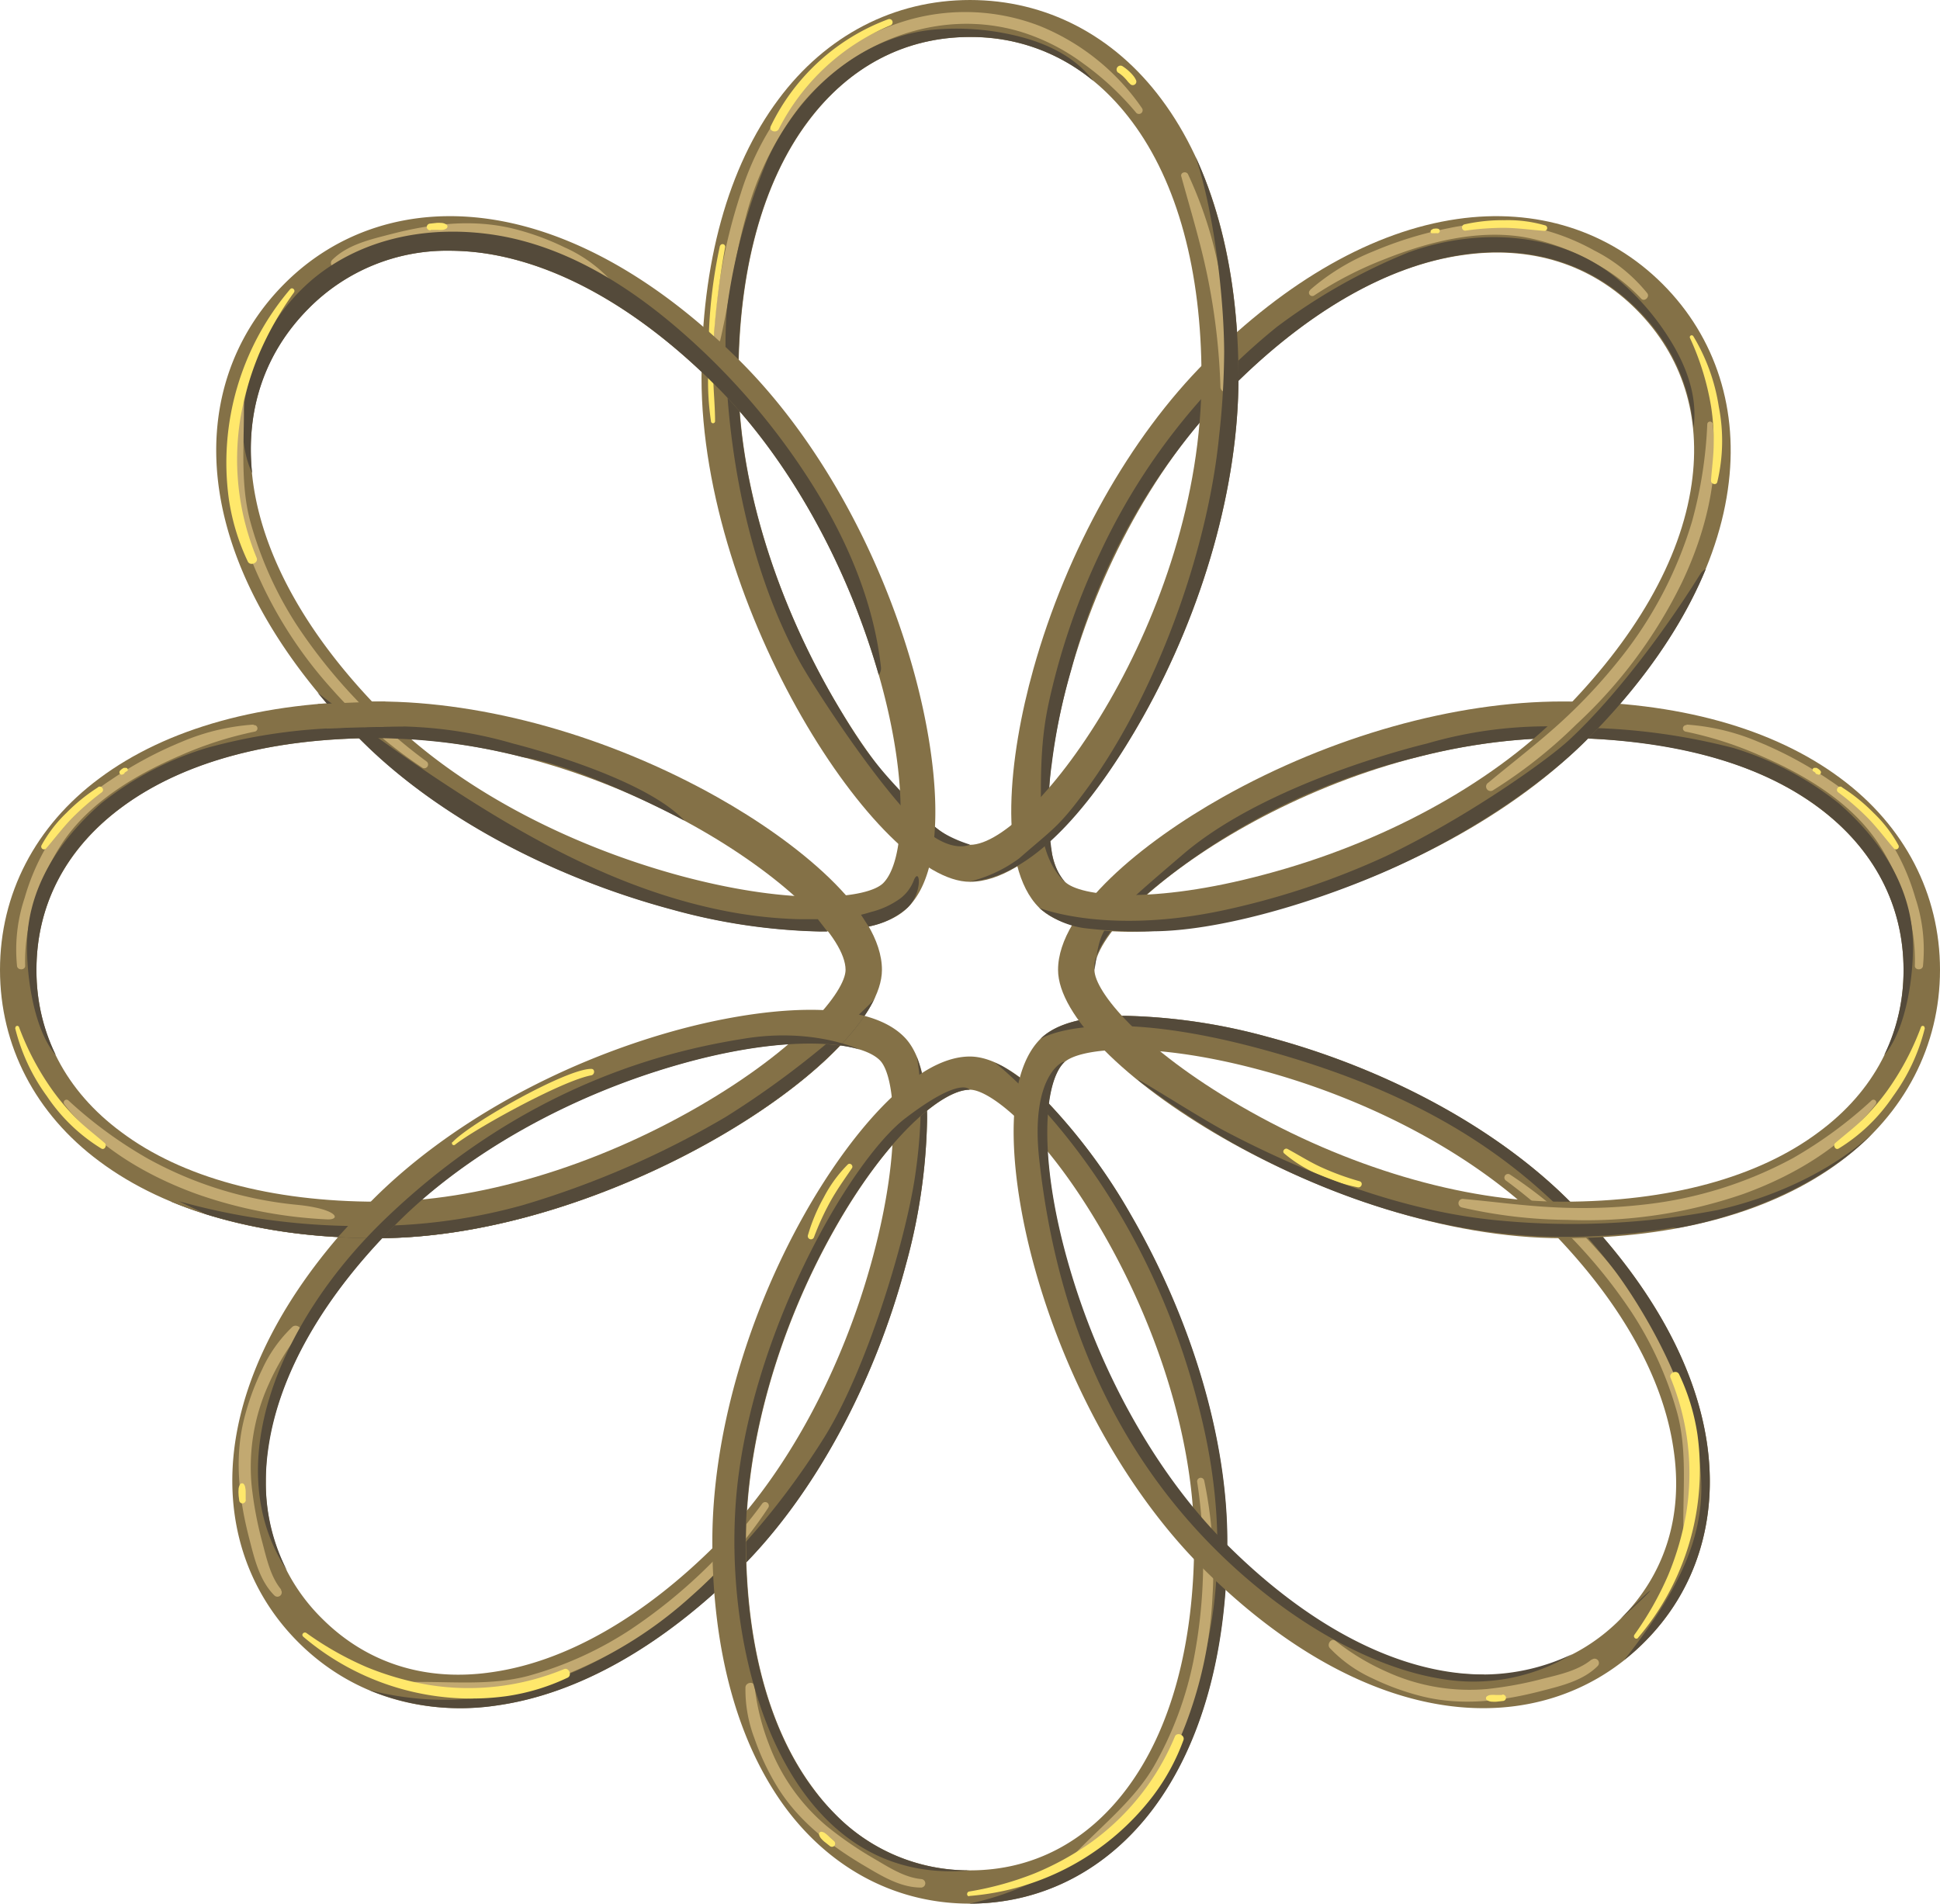 <svg id="Layer_1" data-name="Layer 1" xmlns="http://www.w3.org/2000/svg" viewBox="0 0 256 251.24"><defs><style>.cls-1{fill:#847147;}.cls-2{fill:#c2a971;}.cls-3{fill:#544a3a;}.cls-4{fill:#ffe86b;}</style></defs><path class="cls-1" d="M122.33,148.15a77.15,77.15,0,0,1-2.79,18.76c-4.2,15.79-12.12,30.34-21.71,39.93-10.38,10.38-21.5,16.69-32.16,18.23-10.13,1.47-19.47-1.49-26.31-8.33s-9.8-16.18-8.34-26.31c1.55-10.66,7.85-21.78,18.24-32.17h0c9.77-9.77,24.16-17.84,39.46-22.14,11.27-3.16,25.22-4.64,30.56.7C121.48,139,122.33,143.21,122.33,148.15Zm-87.25,47.4a24.87,24.87,0,0,0,7.41,18.06C48.4,219.52,56.2,222,65,220.68c9.71-1.4,20-7.28,29.67-17,9-9,16.54-22.88,20.55-37.93,3.88-14.54,2.85-23.85.89-25.81-2.68-2.69-12.55-3.4-26.22.44-14.59,4.09-28.27,11.75-37.52,21-9.71,9.7-15.58,20-17,29.67A30,30,0,0,0,35.08,195.55Z"/><path class="cls-2" d="M37.12,209.81c-1.44-1.72-1.95-4.18-2.52-6.31A48.79,48.79,0,0,1,33.2,196a26.33,26.33,0,0,1,2.24-13.27,31.32,31.32,0,0,1,4.14-6.86c.44-.57-.47-1.2-1-.75a18.16,18.16,0,0,0-4,5.64,33.19,33.19,0,0,0-2.38,6.56c-1.3,5.23-.64,10.59.69,15.74.68,2.63,1.34,5.53,3.32,7.51a.57.57,0,0,0,.83-.78Z"/><path class="cls-3" d="M119.54,166.91a77.15,77.15,0,0,0,2.79-18.76,23,23,0,0,0-1.37-8.71h0s1.35,5.5-.24,16c-1.34,8.75-6.43,25.4-11.91,34.2-12.08,19.36-34,40.11-60.09,33.42a31.5,31.5,0,0,0,17,2c10.66-1.54,21.78-7.85,32.16-18.23C107.42,197.25,115.34,182.7,119.54,166.91Z"/><path class="cls-2" d="M54.31,223.09c4.67.26,9.54.59,14.16-.25a40.66,40.66,0,0,0,8.89-3,54.51,54.51,0,0,0,13.87-9.19A58.62,58.62,0,0,0,101.37,199a.48.48,0,0,0-.79-.55,69.37,69.37,0,0,1-17.41,16.64,47.48,47.48,0,0,1-13.49,6.1c-5,1.32-10.25.71-15.33.8a.57.57,0,0,0,0,1.14Z"/><path class="cls-4" d="M40,216a34.26,34.26,0,0,0,26.83,7.86,28.2,28.2,0,0,0,8.07-2.44c.62-.29.19-1.39-.47-1.13a33,33,0,0,1-17.81,2.09A38.32,38.32,0,0,1,48.33,220a42.18,42.18,0,0,1-7.9-4.48c-.33-.22-.73.22-.41.49Z"/><path class="cls-4" d="M32.42,197.94c0-.16,0-.33,0-.49V197c0-.2,0-.4-.05-.6a1,1,0,0,0-.19-.52.31.31,0,0,0-.48,0,1.32,1.32,0,0,0-.22.75,3.26,3.26,0,0,0,0,.54c0,.29.06.59.09.89a.43.43,0,0,0,.5.35.45.45,0,0,0,.36-.49Z"/><path class="cls-1" d="M138,145.22a76.72,76.72,0,0,1,11.18,15.08c8.1,14,12.74,29.7,12.74,43.11,0,14.53-3.37,26.72-9.74,35.25-6.06,8.11-14.66,12.58-24.23,12.58s-18.18-4.47-24.24-12.58C97.38,230.13,94,217.94,94,203.41h0c0-13.68,4.42-29.38,12.12-43.09,5.67-10.1,14.39-20.88,21.86-20.88C131.06,139.44,134.59,141.77,138,145.22ZM110.17,239.4A24.61,24.61,0,0,0,128,246.85c8.27,0,15.43-3.74,20.71-10.81,5.81-7.77,8.87-19.06,8.87-32.63,0-12.66-4.43-27.58-12.15-40.91C138,149.62,130.73,143.82,128,143.82c-3.76,0-11.16,6.41-18,18.65-7.34,13.07-11.55,28-11.55,40.94,0,13.57,3.07,24.86,8.87,32.63A30.73,30.73,0,0,0,110.17,239.4Z"/><path class="cls-2" d="M121.58,248c-2.22-.2-4.3-1.56-6.18-2.66a48.68,48.68,0,0,1-6.21-4.25,26,26,0,0,1-7.71-10.85,30.84,30.84,0,0,1-1.91-7.69c-.09-.71-1.17-.51-1.2.14a18,18,0,0,0,1.18,6.72,32.91,32.91,0,0,0,2.92,6.25c2.75,4.57,7,7.86,11.5,10.53,2.31,1.36,4.8,2.93,7.57,2.93a.56.56,0,0,0,0-1.12Z"/><path class="cls-3" d="M152.22,238.66c6.37-8.53,9.74-20.72,9.74-35.25,0-13.41-4.64-29.13-12.74-43.11A76.72,76.72,0,0,0,138,145.22a26.2,26.2,0,0,0-5.72-4.5l-1-.48s20,15.26,27.47,47.74-8,58.47-30.83,63.26C137.56,251.24,146.16,246.77,152.22,238.66Z"/><path class="cls-2" d="M142.89,245.22c3.44-3.08,7.08-6.26,9.72-10.08a40.58,40.58,0,0,0,4.13-8.32A54.47,54.47,0,0,0,160,210.69a57.5,57.5,0,0,0-1.09-15.26.47.47,0,0,0-.93.16,68.56,68.56,0,0,1-.54,23.82,46.66,46.66,0,0,1-5.17,13.7c-2.55,4.39-6.68,7.67-10.17,11.28a.57.57,0,0,0,.78.83Z"/><path class="cls-4" d="M127.91,250.23A33.87,33.87,0,0,0,152.17,237a28.2,28.2,0,0,0,4-7.35c.22-.65-.85-1.11-1.13-.47a32.66,32.66,0,0,1-11,13.93,37.93,37.93,0,0,1-7.49,4.13,41.73,41.73,0,0,1-8.65,2.4c-.39.07-.36.66,0,.62Z"/><path class="cls-4" d="M110,242.94l-.36-.32-.09-.08,0,0,0,0-.18-.17a4.19,4.19,0,0,0-.45-.39,1,1,0,0,0-.49-.22.31.31,0,0,0-.36.31,1.32,1.32,0,0,0,.38.68,2.64,2.64,0,0,0,.39.36l.69.55a.43.43,0,0,0,.6-.09.45.45,0,0,0-.1-.6Z"/><path class="cls-1" d="M148.58,134.07a77.15,77.15,0,0,1,18.7,2.78c15.74,4.19,30.25,12.08,39.8,21.64,10.35,10.35,16.64,21.44,18.18,32.06,1.46,10.1-1.49,19.41-8.31,26.23s-16.13,9.76-26.22,8.3c-10.63-1.54-21.71-7.82-32.07-18.17h0c-9.74-9.75-17.78-24.08-22.06-39.34-3.16-11.23-4.63-25.14.69-30.45C139.48,134.92,143.66,134.07,148.58,134.07Zm47.25,87a24.81,24.81,0,0,0,18-7.39c5.89-5.89,8.33-13.66,7-22.46-1.4-9.68-7.25-19.9-16.92-29.57-9-9-22.81-16.5-37.82-20.49-14.49-3.86-23.76-2.85-25.72-.89-2.68,2.68-3.39,12.51.44,26.14,4.08,14.54,11.71,28.18,20.93,37.4,9.67,9.67,19.9,15.52,29.57,16.93A31.18,31.18,0,0,0,195.83,221Z"/><path class="cls-2" d="M210.05,219c-1.72,1.44-4.18,2-6.3,2.52a49.62,49.62,0,0,1-7.45,1.39,26.25,26.25,0,0,1-13.22-2.23,31.18,31.18,0,0,1-6.85-4.12c-.56-.45-1.19.46-.75.95a18.08,18.08,0,0,0,5.63,4,33.77,33.77,0,0,0,6.53,2.37c5.22,1.3,10.56.64,15.7-.69,2.61-.68,5.51-1.33,7.48-3.3a.57.57,0,0,0-.77-.84Z"/><path class="cls-2" d="M223.28,201.87c.26-4.65.59-9.51-.25-14.11a40.65,40.65,0,0,0-3-8.87,54.3,54.3,0,0,0-9.16-13.82A58.15,58.15,0,0,0,199.23,155a.48.48,0,0,0-.55.78,69.14,69.14,0,0,1,16.59,17.36,47.41,47.41,0,0,1,6.08,13.44c1.31,4.95.7,10.22.79,15.28a.57.57,0,0,0,1.14,0Z"/><path class="cls-3" d="M225.26,190.55c-1.54-10.62-7.83-21.71-18.18-32.06-9.55-9.56-24.06-17.45-39.8-21.64a77.15,77.15,0,0,0-18.7-2.78c-4.92,0-9.1.85-11.29,3.05,0,0,7.09-4.68,29.31,1.38,19.41,5.3,34.55,13.61,46.33,29,0,0,9.79,12.59,11.41,26,1,8.56-2.45,16-10,25.57a28.72,28.72,0,0,0,2.62-2.33C223.77,210,226.72,200.65,225.26,190.55Z"/><path class="cls-4" d="M216.18,216.12A34.19,34.19,0,0,0,224,189.37a28.31,28.31,0,0,0-2.43-8c-.3-.62-1.39-.19-1.13.47a33,33,0,0,1,2.09,17.75,38.3,38.3,0,0,1-2.39,8.28,42.49,42.49,0,0,1-4.46,7.88c-.23.33.21.72.48.41Z"/><path class="cls-4" d="M198.21,223.7l-.49,0h-.4a4.17,4.17,0,0,0-.61,0,1,1,0,0,0-.51.19.31.31,0,0,0,0,.48,1.3,1.3,0,0,0,.75.22,3.08,3.08,0,0,0,.53,0l.89-.1a.42.42,0,0,0,.35-.49.44.44,0,0,0-.49-.35Z"/><path class="cls-1" d="M206.19,163.42c15.12,0,27.81-3.51,36.7-10.15C251.34,147,256,138,256,128s-4.66-19-13.11-25.27c-8.89-6.64-21.58-10.15-36.7-10.15-14.22,0-30.55,4.6-44.81,12.61-10.52,5.91-21.76,15-21.76,22.81C139.62,140,175.56,163.42,206.19,163.42Zm0-66c14.07,0,25.77,3.17,33.82,9.19,7.31,5.46,11.18,12.86,11.18,21.41S247.32,144,240,149.41c-8,6-19.75,9.19-33.82,9.19-13.13,0-28.59-4.59-42.43-12.6-13.33-7.73-19.33-15.18-19.33-18C144.43,119.67,174.47,97.4,206.19,97.4Z"/><path class="cls-2" d="M222.55,95.63a29.23,29.23,0,0,1,9.51,2.29,50.81,50.81,0,0,1,9.29,5,28.51,28.51,0,0,1,6.88,6.31,29.53,29.53,0,0,1,4.52,9.28,21.55,21.55,0,0,1,1,9c-.09.59-1.11.55-1.07-.07a24.08,24.08,0,0,0-.95-7.4,29.63,29.63,0,0,0-3.94-8.84c-3.58-5.35-9.64-8.95-15.44-11.45a48.66,48.66,0,0,0-9.9-3.19.43.43,0,0,1,.12-.86Z"/><path class="cls-3" d="M110.17,239.4a30.73,30.73,0,0,1-2.9-3.36c-5.8-7.77-8.87-19.06-8.87-32.63,0-12.95,4.21-27.87,11.55-40.94,6.88-12.24,14.28-18.65,18-18.65,0,0-1.07-1.88-8.46,3.75S98.71,176.63,97.1,198.21,104,249.08,128,246.85A24.61,24.61,0,0,1,110.17,239.4Z"/><path class="cls-3" d="M188.27,98.14s-20.62,4.83-32,14.48c-10,8.54-10.88,9.39-11.57,13.55.62-1.73,2.45-4.71,7.64-9A86.86,86.86,0,0,1,187,99.93a79,79,0,0,1,16.18-2.46c.66-.53,1.3-1.06,1.92-1.6A56.73,56.73,0,0,0,188.27,98.14Z"/><path class="cls-3" d="M252.36,123.17c-.28-3.48-1.75-10.19-9.69-17.12a41.68,41.68,0,0,0-13.93-7.33,83.36,83.36,0,0,0-17.87-2.62c-.47.48-.83.9-1.32,1.36,13.1.65,23.24,3.74,30.46,9.13s11.18,12.86,11.18,21.41a25.42,25.42,0,0,1-2.56,11.26C251.66,135.81,252.73,127.88,252.36,123.17Z"/><path class="cls-3" d="M144.43,128c.11-.68.2-1.28.29-1.83A3.53,3.53,0,0,0,144.43,128Z"/><path class="cls-2" d="M247.54,145.71c-4.31,5.63-10.89,9.48-17.49,11.87A63.61,63.61,0,0,1,206.82,161a64.41,64.41,0,0,1-13.91-1.64.57.57,0,0,1,.24-1.12c4,.36,7.94.91,11.94,1.1a72,72,0,0,0,11.84-.36,53.53,53.53,0,0,0,19.66-6.13A57.07,57.07,0,0,0,247,145.21a.37.37,0,0,1,.53.5Z"/><path class="cls-4" d="M59.73,150.73c2.26-2.45,15-9.69,18.3-9.66.51,0,.47.76,0,.85-3.94.73-15.48,7.14-18,9.17a.25.25,0,0,1-.34-.36Z"/><path class="cls-4" d="M243.08,103.92a23.61,23.61,0,0,1,4.16,3.37,17.63,17.63,0,0,1,3.29,4.29.37.37,0,0,1-.62.39c-1.14-1.33-2.19-2.73-3.42-4a35.26,35.26,0,0,0-3.92-3.4c-.43-.33.06-1,.51-.67Z"/><path class="cls-4" d="M179.16,156.7a23.47,23.47,0,0,1-5.09-1.65,17.84,17.84,0,0,1-4.61-2.82c-.32-.28.08-.78.44-.59,1.54.83,3,1.77,4.62,2.49a35.09,35.09,0,0,0,4.88,1.77c.52.15.29.9-.24.8Z"/><path class="cls-4" d="M106.62,163a23.57,23.57,0,0,1,2.07-4.94,17.62,17.62,0,0,1,3.18-4.37c.31-.29.78.14.55.49-1,1.47-2,2.86-2.85,4.4a35.16,35.16,0,0,0-2.16,4.71.42.42,0,0,1-.79-.29Z"/><path class="cls-4" d="M254,135.69a25.57,25.57,0,0,1-4.2,9,23.29,23.29,0,0,1-7.18,6.9c-.44.24-.78-.44-.43-.74,1.24-1.07,2.54-2.05,3.71-3.2A31.54,31.54,0,0,0,249,144a35.84,35.84,0,0,0,4.5-8.47.25.25,0,0,1,.47.15Z"/><path class="cls-4" d="M239.7,102.19a1,1,0,0,0-.17-.18l.06,0a.66.66,0,0,0-.17-.12l-.08-.06-.09-.06-.05,0a.2.2,0,0,1,0-.09.25.25,0,0,1,0-.17l.07-.11a.27.27,0,0,1,.19-.06l.24,0,.14.07.07.05a1.34,1.34,0,0,1,.31.27.33.33,0,0,1,.07.23.3.3,0,0,1-.1.21.3.3,0,0,1-.23.07.32.32,0,0,1-.2-.1Z"/><path class="cls-3" d="M113.33,131.31c-1.58,2.87-4.19,5.06-6.66,7.14a96.29,96.29,0,0,1-16.93,11.42,95.08,95.08,0,0,1-66.17,8.66,1.67,1.67,0,0,0-1,.06c7.64,3.17,16.87,4.83,27.24,4.83,27.5,0,59.28-18.87,65.48-31.42C116,130.57,114.7,128.81,113.33,131.31Z"/><path class="cls-1" d="M49.81,163.42c-15.12,0-27.81-3.51-36.7-10.15C4.66,147,0,138,0,128s4.66-19,13.11-25.27C22,96.09,34.69,92.58,49.81,92.58c14.22,0,30.55,4.6,44.81,12.61,10.52,5.91,21.76,15,21.76,22.81C116.38,140,80.44,163.42,49.81,163.42Zm0-66C35.74,97.4,24,100.57,16,106.59,8.68,112.05,4.81,119.45,4.81,128S8.68,144,16,149.41c8,6,19.75,9.19,33.82,9.19,13.13,0,28.59-4.59,42.43-12.6,13.33-7.73,19.33-15.18,19.33-18C111.57,119.67,81.53,97.4,49.81,97.4Z"/><path class="cls-1" d="M209.25,97.76C219.94,87.07,226.43,75.62,228,64.64c1.52-10.44-1.54-20.08-8.59-27.14s-16.7-10.11-27.14-8.59c-11,1.59-22.44,8.08-33.12,18.77-10.06,10.06-18.36,24.85-22.78,40.6-3.26,11.61-4.78,26,.75,31.51C145.63,128.28,187.59,119.43,209.25,97.76ZM162.57,51.08c10-9.95,20.46-16,30.41-17.41,9-1.31,17,1.19,23,7.24s8.55,14,7.24,23c-1.44,10-7.46,20.46-17.41,30.41-9.29,9.29-23.47,17-38.92,21.09-14.89,4-24.4,2.94-26.39.94C134.64,110.5,140.13,73.51,162.57,51.08Z"/><path class="cls-3" d="M161.63,120.1A102.65,102.65,0,0,0,182.88,113c10.81-5.18,21.28-12.65,24.18-15.34,6.21-5.76,12.82-14.68,17.29-21.87a1.68,1.68,0,0,1,.74-.67c-3.15,7.65-8.51,15.34-15.84,22.67-5.32,5.32-15.18,12.39-27.07,17.5-10,4.29-21.72,7.54-29.86,7.62a63.5,63.5,0,0,1-9.28-.42,11.64,11.64,0,0,1-5.9-2.67S146.07,123.47,161.63,120.1Z"/><path class="cls-2" d="M172.88,38.26a29.29,29.29,0,0,1,8.35-5.09,50.42,50.42,0,0,1,10.06-3.08,28.46,28.46,0,0,1,9.34-.4,29.22,29.22,0,0,1,9.75,3.37,21.37,21.37,0,0,1,7,5.65c.36.48-.39,1.17-.81.71a23.79,23.79,0,0,0-5.89-4.56,29.49,29.49,0,0,0-9-3.46c-6.32-1.25-13.15.48-19,2.82A48.64,48.64,0,0,0,173.41,39a.44.44,0,0,1-.53-.7Z"/><path class="cls-3" d="M35.08,195.55a30,30,0,0,1,.34-4.48c1.4-9.71,7.27-20,17-29.67,9.25-9.25,22.93-16.91,37.52-21,10.66-3,19-3.22,23.44-1.9h0s-6-2.87-15-1.45-28.54,5.51-47.62,23.89c-14.08,13.57-21.86,32.78-12.88,46.35h0A25.3,25.3,0,0,1,35.08,195.55Z"/><path class="cls-2" d="M226,56c.94,7-1,14.41-4,20.76a63.24,63.24,0,0,1-14,18.86,64,64,0,0,1-11,8.69.58.58,0,0,1-.62-1c3.07-2.56,6.26-5,9.22-7.66a72.05,72.05,0,0,0,8.12-8.63,53.55,53.55,0,0,0,9.57-18.24,57.52,57.52,0,0,0,2-12.78.36.36,0,0,1,.72,0Z"/><path class="cls-4" d="M193.26,29.61a23.31,23.31,0,0,1,5.33-.55,17.57,17.57,0,0,1,5.35.7.37.37,0,0,1-.16.71c-1.75-.13-3.47-.38-5.23-.4a35.76,35.76,0,0,0-5.17.37.42.42,0,0,1-.12-.83Z"/><path class="cls-4" d="M223.44,44.36a25.44,25.44,0,0,1,3.37,9.31,23.34,23.34,0,0,1-.2,9.95c-.14.49-.86.25-.83-.21.12-1.64.35-3.26.36-4.9a30.26,30.26,0,0,0-.33-4.75A35.27,35.27,0,0,0,223,44.59a.25.25,0,0,1,.44-.23Z"/><path class="cls-4" d="M189.65,30.78a1,1,0,0,0-.25,0h.08l-.21,0h-.1l-.1,0H189a.16.16,0,0,1-.09,0,.28.28,0,0,1-.13-.11.51.51,0,0,1,0-.13.25.25,0,0,1,.08-.18l.21-.13a.34.34,0,0,1,.14-.05l.08,0a1.19,1.19,0,0,1,.42,0,.35.35,0,0,1,.21.1.31.31,0,0,1,.07.22.32.32,0,0,1-.1.21.3.3,0,0,1-.22.08Z"/><path class="cls-3" d="M138.34,93c-.78,3.74-1.12,7.58-.94,15.27.13,5.77,3.14,8.13,3.14,8.13a7.49,7.49,0,0,1-1.75-4,40.8,40.8,0,0,1,0-11.58,79.84,79.84,0,0,1,2.55-12.37A83.49,83.49,0,0,1,162.69,51c9.94-9.94,20.44-15.95,30.37-17.39,9-1.31,17,1.19,23,7.22a25.18,25.18,0,0,1,7.41,15.62c.55-3.86-.77-7.68-2.73-11a33.83,33.83,0,0,0-7.38-8.7c-7.53-6.23-18.43-6.75-27.54-3.42a76.65,76.65,0,0,0-17.37,9.85A84,84,0,0,0,145.15,73,91.18,91.18,0,0,0,138.34,93Z"/><path class="cls-1" d="M128,116.38c-12,0-35.43-35.94-35.43-66.57,0-15.11,3.51-27.8,10.15-36.69C109,4.66,118,0,128,0s19,4.66,25.28,13.12c6.64,8.89,10.15,21.58,10.15,36.69,0,14.22-4.59,30.55-12.6,44.8C144.92,105.14,135.82,116.38,128,116.38Zm0-111.5c-8.53,0-15.92,3.86-21.37,11.16-6,8-9.18,19.72-9.18,33.77C97.45,62.93,102,78.38,110,92.2c7.72,13.31,15.15,19.3,18,19.3,8.32,0,30.55-30,30.55-61.69,0-14.05-3.17-25.73-9.18-33.77C143.92,8.74,136.53,4.88,128,4.88Z"/><path class="cls-2" d="M95.06,44.83C96.3,39.46,96.91,34,98.41,28.66a40.23,40.23,0,0,1,7.24-14.74c6.94-8.47,18.3-12.94,29-9.74A27.47,27.47,0,0,1,143,8.42a37.68,37.68,0,0,1,6.91,6.44.49.49,0,0,0,.76-.62A30.07,30.07,0,0,0,137.21,3.43,27.28,27.28,0,0,0,120,2.6,30.71,30.71,0,0,0,106.13,11a38.13,38.13,0,0,0-8.37,14.49,72.9,72.9,0,0,0-3.58,19.23.44.44,0,0,0,.88.11Z"/><path class="cls-2" d="M155.87,23.24c1.27,4.63,2.68,9.18,3.6,13.9a85.86,85.86,0,0,1,1.58,14,.7.7,0,0,0,1.39,0,79.46,79.46,0,0,0-1.38-14.44A54,54,0,0,0,156.77,23c-.23-.45-1-.28-.9.26Z"/><path class="cls-3" d="M150.83,94.61c8-14.25,12.6-30.58,12.6-44.8,0-11.24-2-21.14-5.67-29.13.19.57.38,1.15.55,1.74.44,1.54.81,3.09,1.14,4.66.68,3.32,1.18,6.67,1.53,10,.32,3.09.54,6.2.56,9.32a104.3,104.3,0,0,1-.67,11.17c-1.53,15.42-8.43,34.33-17.63,46.79-3.58,4.84-4.2,4.95-8.74,8.92a18.3,18.3,0,0,1-6.5,3.06C136.85,115.78,145.1,104.81,150.83,94.61Z"/><path class="cls-3" d="M110,92.2c-8-13.82-12.59-29.27-12.59-42.39,0-14.05,3.17-25.73,9.18-33.77C112.08,8.74,119.47,4.88,128,4.88a25.17,25.17,0,0,1,16.28,5.8c-2.34-3.12-6-4.89-9.7-5.84a33.75,33.75,0,0,0-11.37-.93c-9.73.92-17.81,8.26-21.89,17.05A76.66,76.66,0,0,0,96,40.21c-.77,5.8-.47,28.79,9.46,47,1.82,3.35,10.23,16.32,15.79,21.63,4.18,4,6.75,2.63,6.75,2.63s-3.43-1-5-2.72C116.26,101.75,114.8,100.41,110,92.2Z"/><path class="cls-4" d="M95,32.45a65.35,65.35,0,0,0-1.46,11.67c-.09,1.82-.13,3.65-.1,5.47a35.79,35.79,0,0,0,.38,6,.27.27,0,0,0,.54,0c0-1.91-.2-3.82-.24-5.73s0-4,.12-6A108.28,108.28,0,0,1,95.7,32.57a.35.35,0,0,0-.68-.12Z"/><path class="cls-4" d="M117.23,2.53a28.07,28.07,0,0,0-15.52,14.12c-.32.64.75,1,1.06.37a29.14,29.14,0,0,1,14.79-13.7.43.43,0,0,0-.33-.79Z"/><path class="cls-4" d="M147.59,9.6a6,6,0,0,1,.68.54l-.1-.09c.17.16.33.33.48.5l.22.27c.07.08.16.16.24.24a.47.47,0,0,0,.61.11.46.46,0,0,0,.19-.59,2.68,2.68,0,0,0-.36-.58,5.39,5.39,0,0,0-.39-.43,6.22,6.22,0,0,0-1-.81.51.51,0,0,0-.72.12.52.52,0,0,0,.12.72Z"/><path class="cls-1" d="M108.12,122.92a79.31,79.31,0,0,1-19.32-2.87c-16.25-4.33-31.24-12.47-41.11-22.35C37,87,30.5,75.56,28.91,64.58c-1.51-10.42,1.54-20,8.58-27.09S54.16,27.4,64.58,28.91C75.56,30.5,87,37,97.7,47.69h0c10.07,10.06,18.38,24.87,22.8,40.63,3.25,11.61,4.78,26-.72,31.46C117.52,122.05,113.2,122.92,108.12,122.92ZM59.31,33.09a25.63,25.63,0,0,0-18.59,7.63c-6.08,6.09-8.6,14.11-7.29,23.21,1.45,10,7.5,20.55,17.49,30.54,9.32,9.32,23.56,17,39.06,21.17,15,4,24.55,2.93,26.57.91,2.76-2.76,3.5-12.92-.45-27-4.22-15-12.1-29.1-21.63-38.63-10-10-20.55-16-30.54-17.49A33.31,33.31,0,0,0,59.31,33.09Z"/><path class="cls-2" d="M44.62,35.19c1.78-1.49,4.32-2,6.51-2.59a49,49,0,0,1,7.7-1.44,27.1,27.1,0,0,1,13.66,2.3,32.52,32.52,0,0,1,7.06,4.26c.59.46,1.24-.48.78-1a18.69,18.69,0,0,0-5.82-4.07,34.19,34.19,0,0,0-6.74-2.46c-5.39-1.33-10.91-.66-16.22.72-2.7.7-5.69,1.37-7.73,3.41a.59.59,0,0,0,.8.86Z"/><path class="cls-3" d="M40.72,40.72a25.63,25.63,0,0,1,18.59-7.63,33.31,33.31,0,0,1,4.62.34c10,1.45,20.55,7.5,30.54,17.49,9.42,9.42,17.23,23.3,21.48,38.14a1.31,1.31,0,0,0,.3-1c-1-9-4.76-17.46-9.63-25a91.34,91.34,0,0,0-17.53-20c-6.73-5.72-14.64-10.53-23.47-12-8.51-1.4-17.56.14-24.32,5.76a26,26,0,0,0-7.78,11.32c-1.58,4.43-2.25,9.91-.25,14.32C32.39,54,35,46.49,40.72,40.72Z"/><path class="cls-2" d="M31,52.89c-.26,4.8-.61,9.82.27,14.58a41.25,41.25,0,0,0,3.08,9.15A56.57,56.57,0,0,0,43.76,90.9a60.53,60.53,0,0,0,12,10.44.5.5,0,0,0,.57-.81A71.26,71.26,0,0,1,39.23,82.6,48.86,48.86,0,0,1,33,68.72c-1.35-5.12-.73-10.56-.82-15.79a.59.59,0,0,0-1.18,0Z"/><path class="cls-4" d="M38.29,38.17a35.32,35.32,0,0,0-8.1,27.63,29,29,0,0,0,2.51,8.31c.31.64,1.44.19,1.17-.48a34,34,0,0,1-2.16-18.34,39.36,39.36,0,0,1,2.47-8.56,42.65,42.65,0,0,1,4.61-8.13c.23-.34-.22-.75-.5-.43Z"/><path class="cls-4" d="M56.85,30.34l.51,0h.42a4.3,4.3,0,0,0,.62,0,1.15,1.15,0,0,0,.53-.2.32.32,0,0,0,0-.49,1.32,1.32,0,0,0-.77-.23,3.51,3.51,0,0,0-.56,0l-.91.1a.46.46,0,0,0-.37.51.45.45,0,0,0,.51.36Z"/><path class="cls-2" d="M33.45,95.63a29.23,29.23,0,0,0-9.51,2.29,50.81,50.81,0,0,0-9.29,5,28.51,28.51,0,0,0-6.88,6.31,29.53,29.53,0,0,0-4.52,9.28,21.55,21.55,0,0,0-1,9c.09.59,1.11.55,1.07-.07a24.08,24.08,0,0,1,1-7.4,29.63,29.63,0,0,1,3.94-8.84c3.58-5.35,9.64-8.95,15.44-11.45a48.66,48.66,0,0,1,9.9-3.19.43.43,0,0,0-.12-.86Z"/><path class="cls-2" d="M8.46,145.71c4.31,5.63,10.89,9.48,17.49,11.87a60,60,0,0,0,17.14,3.35c2,.12,1.54-1.4-4-1.93a50.63,50.63,0,0,1-19.66-6.13A57.07,57.07,0,0,1,9,145.21a.37.37,0,0,0-.53.5Z"/><path class="cls-4" d="M12.92,103.92a23.61,23.61,0,0,0-4.16,3.37,17.63,17.63,0,0,0-3.29,4.29.37.37,0,0,0,.62.39c1.14-1.33,2.19-2.73,3.42-4a35.26,35.26,0,0,1,3.92-3.4c.43-.33-.06-1-.51-.67Z"/><path class="cls-4" d="M2,135.69a25.57,25.57,0,0,0,4.2,9,23.29,23.29,0,0,0,7.18,6.9c.44.24.78-.44.43-.74-1.24-1.07-2.54-2.05-3.71-3.2A31.54,31.54,0,0,1,7,144a35.84,35.84,0,0,1-4.5-8.47.25.25,0,0,0-.47.15Z"/><path class="cls-4" d="M16.3,102.19a1,1,0,0,1,.17-.18l-.06,0a.66.66,0,0,1,.17-.12l.08-.06.09-.06.05,0a.2.2,0,0,0,.05-.09.25.25,0,0,0,0-.17l-.07-.11a.27.27,0,0,0-.19-.06l-.24,0-.14.07-.07.05a1.34,1.34,0,0,0-.31.27.33.33,0,0,0-.07.23.3.3,0,0,0,.1.21.3.3,0,0,0,.23.07.32.32,0,0,0,.2-.1Z"/><path class="cls-3" d="M197,161c-11.69-1.21-24-5.73-35.38-11.73-3.61-1.91-13.38-8.21-11.08-6.44a114.86,114.86,0,0,0,12.08,8c14.26,8,29.37,12.41,43.59,12.41a84.26,84.26,0,0,0,14.59-1.22l.43.06s15.95-2.32,26-12.62c-1.37,1.34-8.12,7.41-20.58,10.24A101.56,101.56,0,0,1,197,161Z"/><path class="cls-3" d="M247.43,149.25l-.26.26Z"/><path class="cls-3" d="M207.49,218.3A27.45,27.45,0,0,1,195.83,221a31.18,31.18,0,0,1-4.47-.33c-9.67-1.41-19.9-7.26-29.57-16.93-9.22-9.22-16.85-22.86-20.93-37.4-3.83-13.63-3.12-23.46-.44-26.14.44-.44-4.58,1.07-3.28,12.84,2.48,22.68,11.22,40.17,24.79,52.95,8.93,8.42,19.19,14.09,28.16,15.57A25.24,25.24,0,0,0,207.49,218.3Z"/><path class="cls-3" d="M213.83,213.65a.08.08,0,0,0,0,0C218.36,209.73,219.72,207.76,213.83,213.65Z"/><path class="cls-3" d="M67.73,98.14a56.73,56.73,0,0,0-16.84-2.27l-6.84.23a73.81,73.81,0,0,0-16.79,2.62,41.68,41.68,0,0,0-13.93,7.33C5.39,113,3.92,119.69,3.64,123.17c-.37,4.71.7,12.64,3.73,16.09A25.29,25.29,0,0,1,4.81,128c0-8.55,3.87-16,11.18-21.41s17.37-8.5,29.53-9.08a70.29,70.29,0,0,1,7.29,0A79,79,0,0,1,69,99.93c8,1.25,21.32,8.38,21.32,8.38C84.77,102.36,67.73,98.14,67.73,98.14Z"/><path class="cls-3" d="M45.93,161.8a88.82,88.82,0,0,1-22.36-3.27l3.58,1.71a71.53,71.53,0,0,0,17.47,3Z"/><path class="cls-3" d="M114.06,134.07a16.8,16.8,0,0,0,1.22-2.06s-.71.74-1.94,1.9Z"/><path class="cls-3" d="M109,137.8h0a119.48,119.48,0,0,1-13.23,9.61A119.83,119.83,0,0,1,69,159.05a74.63,74.63,0,0,1-16.93,2.68l-1.65,1.68c23.22-.25,49.3-13.74,60.42-25.43Z"/><path class="cls-3" d="M114.61,122.28l-1.18.24C113.83,122.45,114.22,122.37,114.61,122.28Z"/><path class="cls-3" d="M107.93,121.32h0c-.78,0-1.56,0-2.33,0a58.55,58.55,0,0,1-10.4-1.19c-13.87-2.82-26.32-9.86-38-17.66q-7.83-5.26-15.3-11.06,2.64,3.19,5.75,6.31c9.87,9.88,24.86,18,41.11,22.35a79.31,79.31,0,0,0,19.32,2.87h1.1Z"/><path class="cls-3" d="M120.61,116.12a5.41,5.41,0,0,1-1.77,2.43,11.2,11.2,0,0,1-3.89,1.81c-.44.14-.88.26-1.33.37h0l1,1.55a10.69,10.69,0,0,0,5.15-2.5C121.8,117.8,121.39,114.36,120.61,116.12Z"/><path class="cls-1" d="M41.94,92.92s8.16-.36,8.88-.34l2.39,3.29s-8.2.16-10.08.29Z"/></svg>